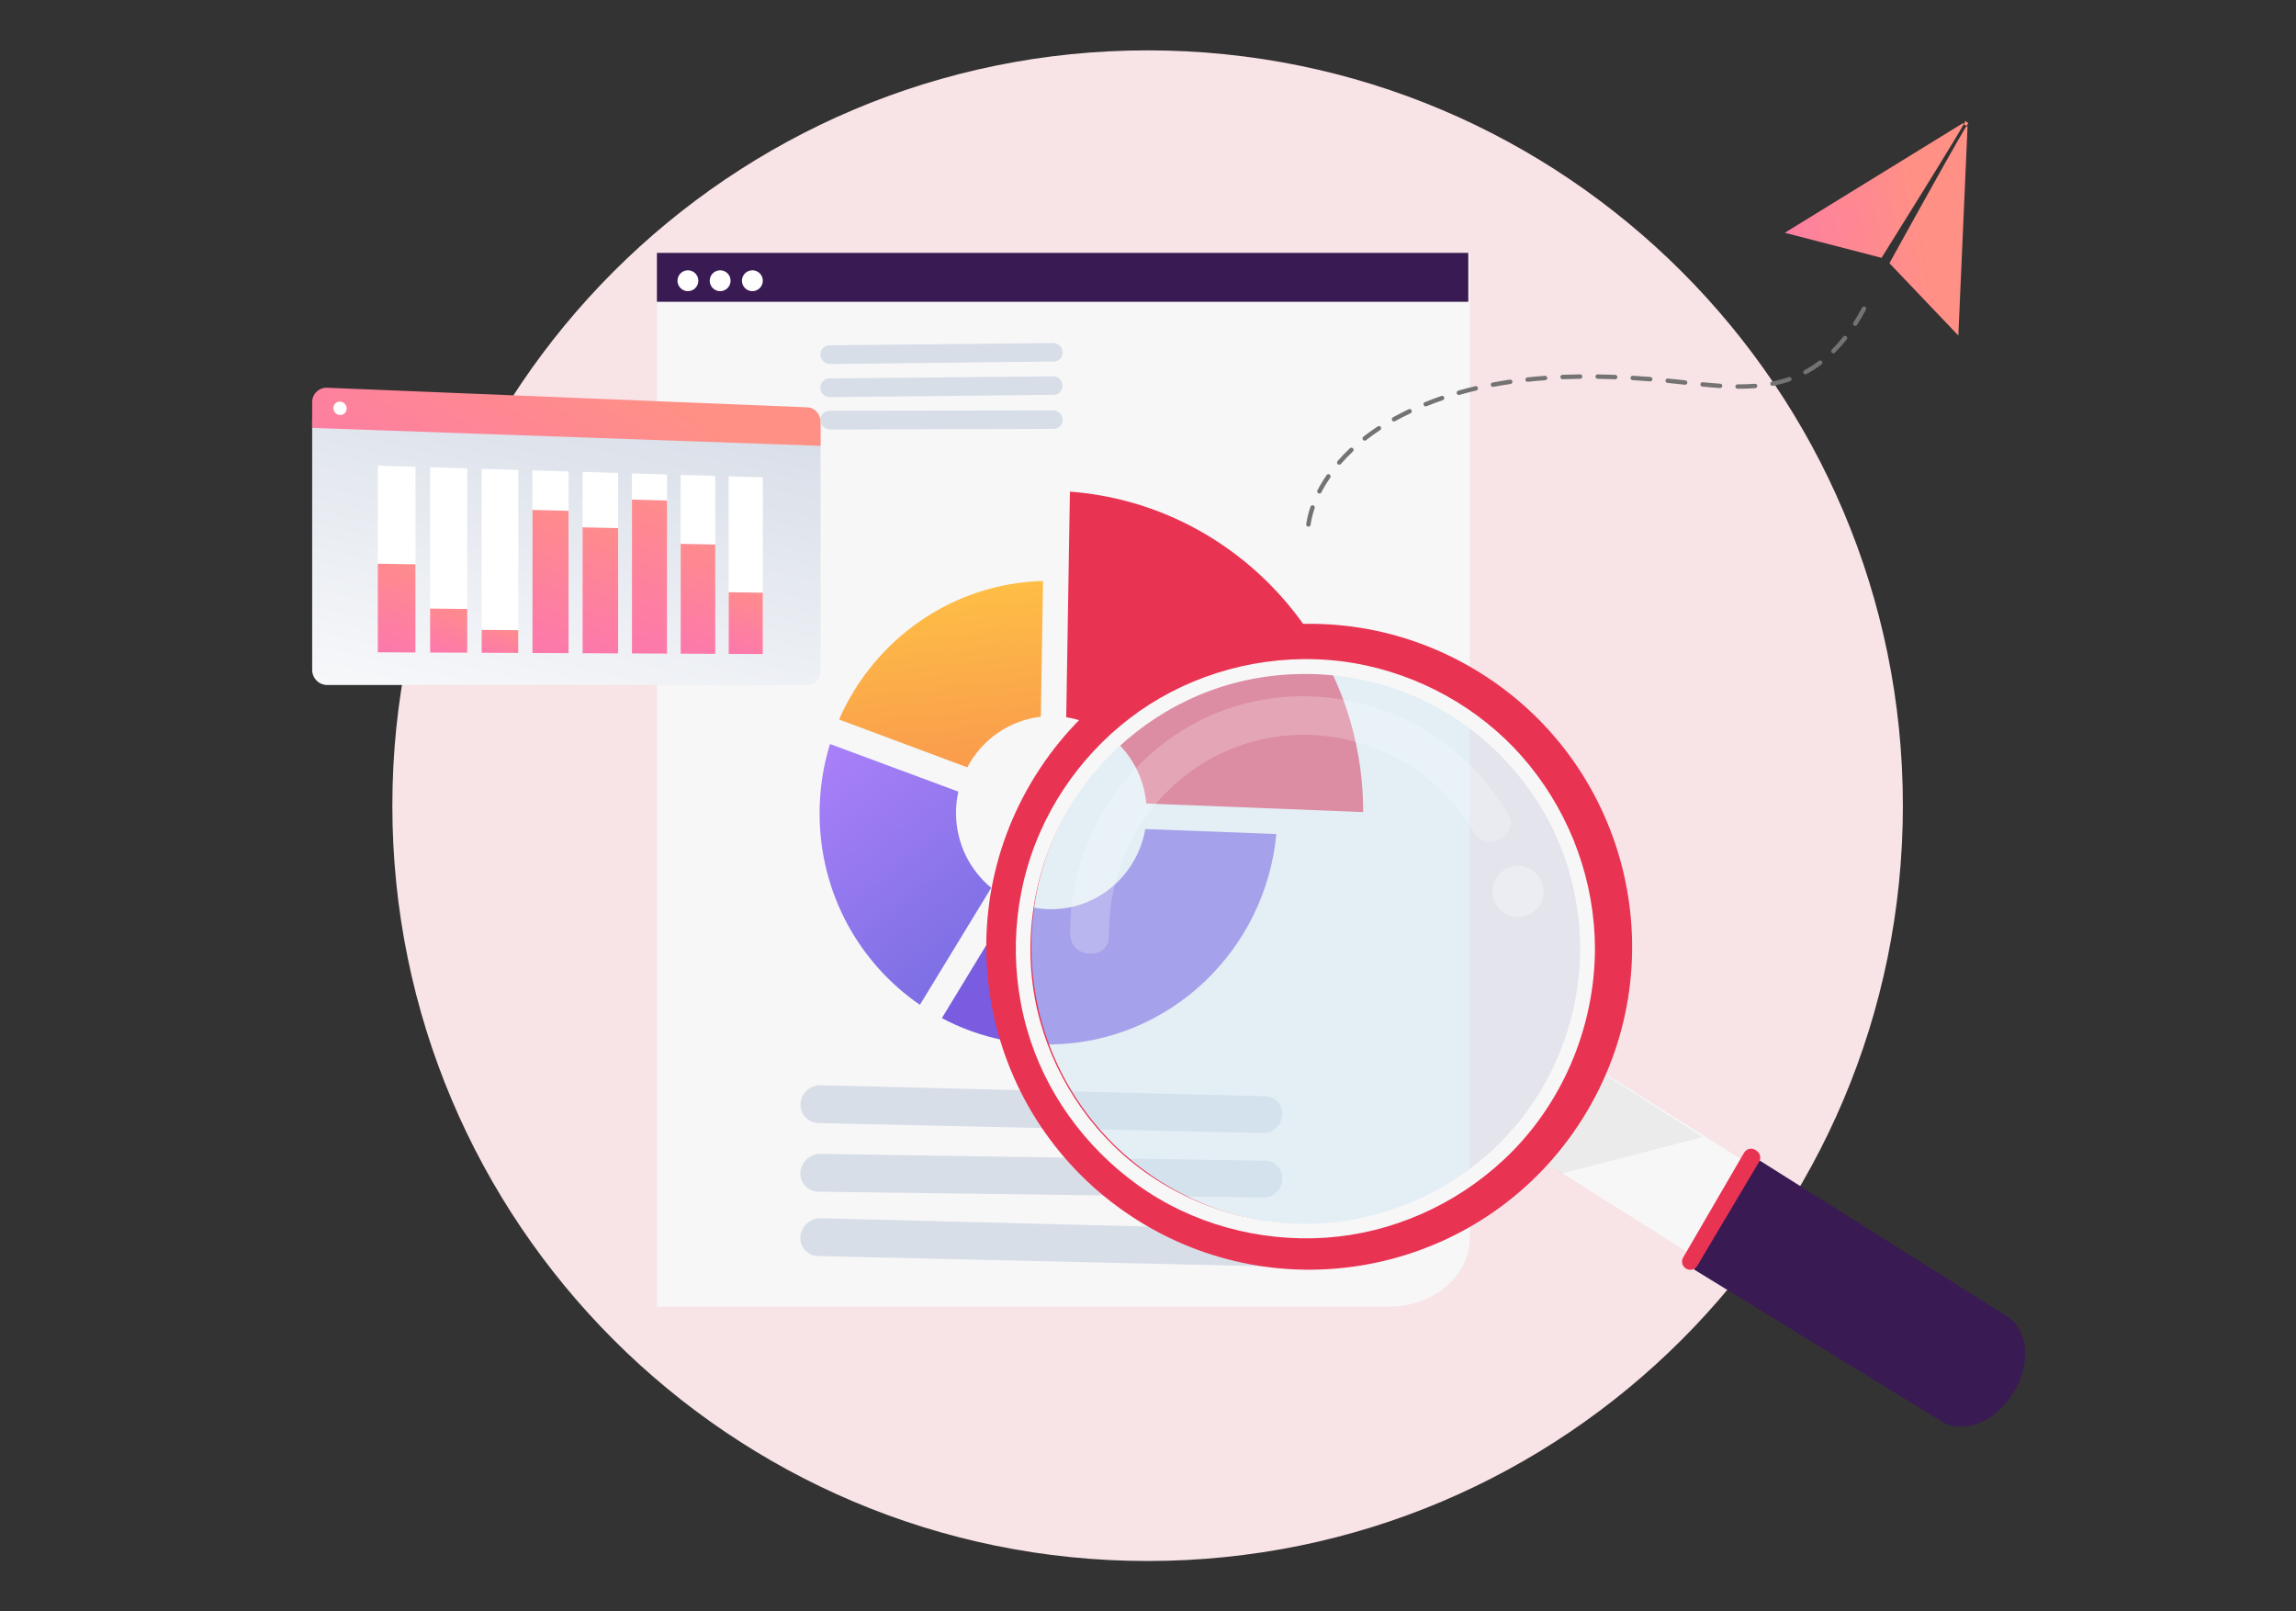 <svg width="456" height="320" viewBox="0 0 456 320" fill="none" xmlns="http://www.w3.org/2000/svg">
<rect x="0" y="0" width="456" height="320" fill="#333333" stroke="none"/>
<path d="M227.924 310C310.767 310 377.924 242.843 377.924 160C377.924 77.157 310.767 10 227.924 10C145.082 10 77.924 77.157 77.924 160C77.924 242.843 145.082 310 227.924 310Z" fill="#F8E3E6"/>
<path d="M275.942 259.481H130.505V50.217H291.921V245.851C291.921 253.379 284.767 259.481 275.942 259.481Z" fill="#F7F7F7"/>
<path d="M291.613 50.217H130.467V59.932H291.613V50.217Z" fill="#3A1A53"/>
<path d="M251.319 217.704L162.99 215.51C160.905 215.458 159.11 217.101 158.983 219.18C158.856 221.259 160.447 222.982 162.532 223.028L250.875 225.002C252.837 225.046 254.525 223.449 254.648 221.437C254.771 219.424 253.281 217.753 251.319 217.704Z" fill="#D8DEE8"/>
<path d="M251.317 230.51L162.956 229.14C160.87 229.108 159.082 230.767 158.966 232.847C158.85 234.926 160.448 236.634 162.535 236.661L250.908 237.81C252.871 237.835 254.552 236.224 254.665 234.21C254.777 232.197 253.28 230.54 251.317 230.51Z" fill="#D8DEE8"/>
<path d="M251.37 244.174L163.01 241.927C160.925 241.874 159.113 243.515 158.966 245.592C158.82 247.67 160.395 249.393 162.481 249.441L250.857 251.467C252.819 251.512 254.524 249.918 254.665 247.906C254.807 245.895 253.333 244.224 251.37 244.174Z" fill="#D8DEE8"/>
<path d="M209.159 68.12L164.727 68.57C163.694 68.58 162.888 69.424 162.928 70.454C162.967 71.484 163.837 72.309 164.87 72.298L209.3 71.792C210.302 71.781 211.083 70.95 211.044 69.936C211.005 68.923 210.161 68.109 209.159 68.12Z" fill="#D8DEE8"/>
<path d="M209.163 74.732L164.733 75.148C163.7 75.158 162.892 76.001 162.929 77.031C162.965 78.061 163.833 78.888 164.866 78.877L209.294 78.406C210.296 78.395 211.078 77.564 211.042 76.551C211.006 75.537 210.165 74.723 209.163 74.732Z" fill="#D8DEE8"/>
<path d="M209.182 81.504L164.752 81.568C163.719 81.57 162.903 82.406 162.929 83.437C162.955 84.467 163.814 85.3 164.847 85.298L209.275 85.178C210.277 85.175 211.068 84.351 211.042 83.337C211.016 82.323 210.184 81.502 209.182 81.504Z" fill="#D8DEE8"/>
<path d="M192.108 152.387C194.991 146.932 200.389 143.056 206.713 142.334L207.154 115.376C189.13 115.847 173.603 126.96 166.647 142.89L192.108 152.387Z" fill="url(#paint0_linear_2948_15076)"/>
<path d="M227.461 164.646C225.922 173.603 218.233 180.477 208.927 180.563C206.176 180.588 203.558 180.018 201.19 178.97L187.064 202.191C193.594 205.659 201.046 207.554 208.927 207.41C232.362 206.98 251.344 188.642 253.484 165.63L227.461 164.646Z" fill="#7A5CE0"/>
<path d="M182.701 199.547L196.868 176.306C192.6 172.803 189.871 167.452 189.871 161.44C189.871 159.988 190.031 158.573 190.333 157.212L164.842 147.751C163.5 152.101 162.776 156.724 162.776 161.517C162.776 177.387 170.687 191.308 182.701 199.547Z" fill="url(#paint1_linear_2948_15076)"/>
<path d="M211.76 142.434C220.264 143.759 226.873 150.818 227.662 159.568L270.73 161.27C270.73 161.251 270.731 161.231 270.731 161.212C270.731 127.833 245.245 100.098 212.493 97.634L211.76 142.434Z" fill="#E93353"/>
<path d="M136.624 57.822C135.481 57.822 134.551 56.892 134.551 55.75C134.551 54.607 135.481 53.677 136.624 53.677C137.767 53.677 138.696 54.607 138.696 55.75C138.696 56.892 137.767 57.822 136.624 57.822Z" fill="white"/>
<path d="M143.027 57.822C141.884 57.822 140.954 56.892 140.954 55.75C140.954 54.607 141.884 53.677 143.027 53.677C144.17 53.677 145.099 54.607 145.099 55.75C145.099 56.892 144.17 57.822 143.027 57.822Z" fill="white"/>
<path d="M149.428 57.822C148.285 57.822 147.356 56.892 147.356 55.75C147.356 54.607 148.286 53.677 149.428 53.677C150.572 53.677 151.501 54.607 151.501 55.75C151.501 56.892 150.572 57.822 149.428 57.822Z" fill="white"/>
<path d="M259.855 104.594C259.833 104.594 259.811 104.592 259.789 104.589C259.551 104.553 259.387 104.33 259.423 104.091C259.597 102.944 259.88 101.783 260.265 100.64C260.342 100.411 260.59 100.288 260.819 100.365C261.047 100.442 261.17 100.69 261.093 100.918C260.725 102.014 260.453 103.126 260.287 104.223C260.254 104.439 260.067 104.594 259.855 104.594ZM262.041 98.015C261.973 98.015 261.905 97.999 261.841 97.966C261.626 97.856 261.542 97.592 261.653 97.378C262.178 96.359 262.792 95.34 263.478 94.349C263.616 94.15 263.888 94.101 264.086 94.238C264.285 94.376 264.334 94.648 264.197 94.846C263.532 95.807 262.937 96.793 262.43 97.778C262.352 97.928 262.199 98.015 262.041 98.015ZM265.98 92.289C265.878 92.289 265.775 92.254 265.693 92.182C265.511 92.023 265.492 91.747 265.65 91.565C266.406 90.699 267.229 89.845 268.097 89.027C268.273 88.862 268.549 88.87 268.715 89.046C268.88 89.222 268.872 89.498 268.696 89.664C267.849 90.462 267.046 91.295 266.309 92.14C266.223 92.239 266.101 92.289 265.98 92.289ZM271.038 87.512C270.909 87.512 270.781 87.455 270.694 87.345C270.545 87.155 270.578 86.88 270.768 86.731C271.684 86.012 272.646 85.321 273.628 84.678C273.83 84.546 274.1 84.602 274.233 84.804C274.365 85.005 274.308 85.276 274.107 85.409C273.146 86.038 272.204 86.715 271.308 87.419C271.228 87.481 271.133 87.512 271.038 87.512ZM276.859 83.692C276.704 83.692 276.555 83.61 276.475 83.466C276.359 83.254 276.436 82.989 276.648 82.872C277.663 82.314 278.715 81.777 279.773 81.275C279.991 81.172 280.252 81.265 280.355 81.483C280.458 81.701 280.365 81.961 280.148 82.065C279.105 82.559 278.069 83.089 277.069 83.638C277.002 83.675 276.93 83.692 276.859 83.692ZM283.149 80.706C282.976 80.706 282.813 80.603 282.744 80.433C282.653 80.21 282.761 79.955 282.985 79.864C284.053 79.43 285.158 79.017 286.268 78.635C286.496 78.556 286.745 78.677 286.824 78.906C286.902 79.134 286.781 79.383 286.552 79.461C285.457 79.838 284.367 80.246 283.313 80.674C283.259 80.695 283.204 80.706 283.149 80.706ZM289.732 78.438C289.542 78.438 289.367 78.313 289.312 78.122C289.245 77.89 289.379 77.648 289.611 77.581C290.715 77.264 291.856 76.966 293 76.695C293.236 76.64 293.471 76.785 293.526 77.02C293.582 77.255 293.436 77.49 293.201 77.546C292.07 77.813 290.944 78.108 289.853 78.421C289.812 78.433 289.772 78.438 289.732 78.438ZM345.444 77.2L345.09 77.199C344.848 77.197 344.654 77 344.656 76.759C344.658 76.517 344.846 76.32 345.096 76.325L345.444 76.326C346.524 76.326 347.566 76.288 348.54 76.213C348.779 76.195 348.99 76.374 349.009 76.615C349.027 76.855 348.847 77.066 348.607 77.084C347.611 77.161 346.547 77.2 345.444 77.2ZM341.612 77.066C341.603 77.066 341.593 77.066 341.584 77.065C340.544 76.997 339.403 76.901 338.098 76.773C337.858 76.749 337.682 76.535 337.706 76.295C337.73 76.055 337.943 75.878 338.184 75.903C339.48 76.031 340.61 76.126 341.64 76.193C341.881 76.209 342.064 76.417 342.048 76.657C342.033 76.888 341.841 77.066 341.612 77.066ZM296.507 76.835C296.301 76.835 296.118 76.689 296.078 76.479C296.033 76.242 296.189 76.013 296.426 75.968C297.552 75.755 298.713 75.56 299.878 75.389C300.117 75.354 300.339 75.519 300.374 75.758C300.409 75.997 300.244 76.219 300.005 76.254C298.852 76.423 297.703 76.616 296.589 76.827C296.561 76.832 296.534 76.835 296.507 76.835ZM352.024 76.628C351.819 76.628 351.636 76.483 351.596 76.274C351.55 76.037 351.705 75.808 351.942 75.762C353.092 75.54 354.204 75.244 355.245 74.884C355.474 74.805 355.722 74.926 355.801 75.154C355.88 75.382 355.759 75.631 355.531 75.71C354.45 76.084 353.299 76.39 352.108 76.62C352.08 76.625 352.052 76.628 352.024 76.628ZM334.677 76.407C334.661 76.407 334.645 76.406 334.629 76.404L333.592 76.291C332.787 76.204 331.98 76.121 331.17 76.042C330.93 76.019 330.754 75.805 330.778 75.565C330.801 75.325 331.014 75.149 331.255 75.173C332.067 75.251 332.878 75.335 333.686 75.422L334.725 75.536C334.965 75.562 335.138 75.778 335.111 76.018C335.087 76.241 334.897 76.407 334.677 76.407ZM303.395 75.819C303.175 75.819 302.986 75.653 302.962 75.429C302.936 75.189 303.109 74.973 303.349 74.947C304.485 74.824 305.657 74.719 306.833 74.632C307.074 74.615 307.283 74.796 307.3 75.037C307.318 75.277 307.137 75.487 306.896 75.504C305.731 75.589 304.569 75.694 303.443 75.816C303.427 75.818 303.411 75.819 303.395 75.819ZM327.743 75.737C327.732 75.737 327.72 75.736 327.708 75.735C326.538 75.642 325.372 75.559 324.242 75.491C324.001 75.476 323.817 75.269 323.832 75.028C323.847 74.787 324.054 74.606 324.295 74.618C325.431 74.687 326.603 74.77 327.778 74.864C328.019 74.883 328.198 75.094 328.178 75.334C328.16 75.563 327.969 75.737 327.743 75.737ZM320.789 75.319C320.783 75.319 320.778 75.319 320.772 75.318C319.6 75.273 318.432 75.241 317.3 75.224C317.059 75.221 316.866 75.022 316.87 74.781C316.873 74.54 317.07 74.34 317.313 74.35C318.452 74.367 319.627 74.399 320.805 74.445C321.047 74.454 321.234 74.657 321.225 74.898C321.216 75.134 321.023 75.319 320.789 75.319ZM310.341 75.309C310.108 75.309 309.914 75.125 309.905 74.89C309.895 74.648 310.083 74.445 310.324 74.435C311.465 74.389 312.641 74.358 313.819 74.344C314.056 74.348 314.258 74.535 314.26 74.776C314.263 75.017 314.07 75.215 313.829 75.218C312.659 75.232 311.492 75.262 310.36 75.309C310.353 75.309 310.347 75.309 310.341 75.309ZM358.576 74.339C358.42 74.339 358.27 74.256 358.191 74.109C358.076 73.897 358.156 73.632 358.369 73.517C359.351 72.988 360.316 72.367 361.236 71.669C361.429 71.523 361.703 71.561 361.848 71.754C361.994 71.946 361.957 72.22 361.764 72.366C360.808 73.09 359.805 73.737 358.783 74.287C358.717 74.322 358.646 74.339 358.576 74.339ZM364.121 70.165C364.009 70.165 363.897 70.122 363.812 70.037C363.641 69.866 363.642 69.59 363.812 69.419C364.597 68.636 365.364 67.774 366.091 66.855C366.241 66.666 366.516 66.635 366.705 66.784C366.894 66.934 366.926 67.209 366.776 67.398C366.027 68.343 365.238 69.231 364.429 70.037C364.345 70.123 364.233 70.165 364.121 70.165ZM368.455 64.729C368.374 64.729 368.292 64.706 368.219 64.659C368.016 64.529 367.957 64.258 368.088 64.055C368.69 63.119 369.275 62.118 369.826 61.08C369.939 60.867 370.204 60.785 370.417 60.899C370.63 61.012 370.711 61.276 370.598 61.489C370.036 62.548 369.438 63.571 368.823 64.528C368.739 64.658 368.599 64.729 368.455 64.729Z" fill="#737373"/>
<path d="M390.765 25.194L388.939 66.636L375.254 52.271C375.254 52.271 390.822 24.032 390.931 24.499L390.333 24C390.794 23.869 373.683 51.2 373.683 51.2L354.477 46.223L389.807 24.483L390.765 25.194Z" fill="url(#paint2_linear_2948_15076)"/>
<path d="M377.837 250.384L366.555 268.456L302.534 228.125L313.817 210.053L377.837 250.384Z" fill="#F7F7F7"/>
<path d="M399.89 276.565L399.76 276.774C396.201 282.474 389.85 284.932 385.574 282.263L336.432 252.099L349.346 230.38L398.592 261.41C402.868 264.079 403.449 270.864 399.89 276.565Z" fill="#3A1A53"/>
<path opacity="0.2" d="M307.013 230.819L310.112 233.076L338.165 225.794L314.792 210.88L307.013 230.819Z" fill="#BBBCBF"/>
<path d="M293.978 133.618C263.936 114.863 224.377 124.012 205.621 154.055C186.865 184.098 196.015 223.657 226.058 242.413C256.101 261.168 295.66 252.019 314.415 221.976C333.171 191.933 324.021 152.374 293.978 133.618ZM306.814 217.23C290.679 243.075 256.648 250.946 230.803 234.811C204.959 218.676 197.087 184.645 213.222 158.801C229.357 132.956 263.388 125.085 289.233 141.22C315.077 157.354 322.949 191.386 306.814 217.23Z" fill="#E93353"/>
<path opacity="0.5" d="M299.024 227.025C320.567 205.482 320.567 170.552 299.024 149.008C277.48 127.465 242.551 127.465 221.007 149.008C199.463 170.552 199.463 205.482 221.007 227.025C242.55 248.569 277.48 248.569 299.024 227.025Z" fill="#D1E7F5"/>
<g opacity="0.22">
<path d="M220.264 185.793C219.992 168.203 231.423 152.286 248.393 147.404C265.32 142.534 283.769 150.003 292.674 165.196C295.185 169.478 302.012 165.9 299.498 161.611C289.246 144.121 268.921 135.066 249.103 139.284C229.572 143.441 215.161 160.227 212.813 179.847C212.586 181.744 212.53 183.659 212.559 185.568C212.636 190.518 220.341 190.778 220.264 185.793Z" fill="white"/>
</g>
<path opacity="0.31" d="M304.191 172.733C306.569 174.218 307.293 177.349 305.809 179.727C304.324 182.105 301.193 182.829 298.815 181.345C296.437 179.86 295.713 176.729 297.197 174.351C298.682 171.973 301.813 171.249 304.191 172.733Z" fill="white"/>
<path d="M337.086 251.38L349.373 230.716C349.795 230.006 349.611 229.092 348.948 228.6L348.732 228.441C347.962 227.87 346.866 228.096 346.384 228.925L334.284 249.733C333.831 250.512 334.106 251.511 334.894 251.948L334.922 251.964C335.683 252.386 336.641 252.128 337.086 251.38Z" fill="#E93353"/>
<path d="M313.835 188.41C313.788 201.669 308.972 214.522 300.215 224.492C291.571 234.334 279.538 240.688 266.595 242.523C253.361 244.399 239.701 241.042 228.643 233.627C217.873 226.405 210.015 215.264 206.569 202.795C202.996 189.866 204.475 175.766 210.498 163.803C216.3 152.279 226.277 143.005 238.174 138.022C250.595 132.819 264.692 132.507 277.391 136.904C289.619 141.139 300.005 149.942 306.512 161.08C311.346 169.352 313.801 178.847 313.835 188.41C313.842 190.302 316.777 190.303 316.77 188.41C316.722 175.126 312.126 162.334 303.783 152.012C295.638 141.933 283.967 134.886 271.323 132.157C258.21 129.327 244.343 131.298 232.467 137.485C221.052 143.433 211.845 153.387 206.634 165.133C201.186 177.41 200.287 191.429 203.953 204.337C207.495 216.809 215.415 227.719 225.896 235.281C236.671 243.055 250.134 246.697 263.355 245.788C276.463 244.885 288.927 239.341 298.54 230.422C310.153 219.649 316.714 204.206 316.771 188.41C316.777 186.517 313.843 186.517 313.835 188.41Z" fill="#F7F7F7"/>
<path d="M62 83.207V133.039C62 134.693 63.34 136.034 64.989 136.034H160.379C161.815 136.034 162.977 134.787 162.977 133.248V86.888L62 83.207Z" fill="url(#paint3_linear_2948_15076)"/>
<path d="M160.38 80.897L64.99 77.002C63.34 76.935 62 78.222 62 79.876V84.982L162.977 88.54V83.79C162.977 82.251 161.816 80.955 160.38 80.897Z" fill="url(#paint4_linear_2948_15076)"/>
<path d="M68.85 81.137C68.85 81.869 68.26 82.44 67.53 82.413C66.8 82.386 66.207 81.769 66.207 81.036C66.207 80.303 66.8 79.731 67.53 79.76C68.259 79.788 68.85 80.405 68.85 81.137Z" fill="white"/>
<path d="M82.515 129.579L75.033 129.545V92.481L82.515 92.707V129.579Z" fill="white"/>
<path d="M82.514 129.579L75.033 129.545V111.948L82.514 112.073V129.579Z" fill="url(#paint5_linear_2948_15076)"/>
<path d="M92.795 129.626L85.421 129.592V92.796L92.795 93.019V129.626Z" fill="white"/>
<path d="M92.795 129.626L85.421 129.592V120.857L92.795 120.936V129.626Z" fill="url(#paint6_linear_2948_15076)"/>
<path d="M102.928 129.671L95.66 129.639V93.106L102.928 93.327V129.671Z" fill="white"/>
<path d="M102.928 129.671L95.66 129.639V125.086L102.928 125.142V129.671Z" fill="url(#paint7_linear_2948_15076)"/>
<path d="M112.918 129.716L105.752 129.684V93.412L112.918 93.629V129.716Z" fill="white"/>
<path d="M112.918 129.716L105.752 129.684V101.269L112.918 101.447V129.716Z" fill="url(#paint8_linear_2948_15076)"/>
<path d="M122.767 129.761L115.702 129.729V93.714L122.767 93.928V129.761Z" fill="white"/>
<path d="M122.767 129.761L115.702 129.729V104.722L122.767 104.88V129.761Z" fill="url(#paint9_linear_2948_15076)"/>
<path d="M132.478 129.805L125.512 129.773V94.012L132.478 94.223V129.805Z" fill="white"/>
<path d="M132.478 129.805L125.512 129.773V99.211L132.478 99.397V129.805Z" fill="url(#paint10_linear_2948_15076)"/>
<path d="M142.054 129.848L135.184 129.817V94.305L142.054 94.513V129.848Z" fill="white"/>
<path d="M142.054 129.848L135.184 129.817V108.004L142.054 108.144V129.848Z" fill="url(#paint11_linear_2948_15076)"/>
<path d="M151.498 129.891L144.723 129.86V94.594L151.498 94.8V129.891Z" fill="white"/>
<path d="M151.498 129.891L144.723 129.86V117.617L151.498 117.708V129.891Z" fill="url(#paint12_linear_2948_15076)"/>
<defs>
<linearGradient id="paint0_linear_2948_15076" x1="184.91" y1="111.134" x2="194.518" y2="197.991" gradientUnits="userSpaceOnUse">
<stop stop-color="#FFC444"/>
<stop offset="0.996" stop-color="#F36F56"/>
</linearGradient>
<linearGradient id="paint1_linear_2948_15076" x1="162.362" y1="149.08" x2="213.874" y2="215.31" gradientUnits="userSpaceOnUse">
<stop stop-color="#AA80F9"/>
<stop offset="0.996" stop-color="#6165D7"/>
</linearGradient>
<linearGradient id="paint2_linear_2948_15076" x1="375.486" y1="2.556" x2="321.639" y2="11.158" gradientUnits="userSpaceOnUse">
<stop stop-color="#FF9085"/>
<stop offset="1" stop-color="#FB6FBB"/>
</linearGradient>
<linearGradient id="paint3_linear_2948_15076" x1="120.102" y1="75.502" x2="99.725" y2="163.545" gradientUnits="userSpaceOnUse">
<stop stop-color="#D8DEE8"/>
<stop offset="1" stop-color="white"/>
</linearGradient>
<linearGradient id="paint4_linear_2948_15076" x1="120.195" y1="71.196" x2="78.545" y2="139.285" gradientUnits="userSpaceOnUse">
<stop stop-color="#FF9085"/>
<stop offset="1" stop-color="#FB6FBB"/>
</linearGradient>
<linearGradient id="paint5_linear_2948_15076" x1="82.767" y1="108.302" x2="73.275" y2="137.923" gradientUnits="userSpaceOnUse">
<stop stop-color="#FF9085"/>
<stop offset="1" stop-color="#FB6FBB"/>
</linearGradient>
<linearGradient id="paint6_linear_2948_15076" x1="91.323" y1="118.328" x2="86.059" y2="134.755" gradientUnits="userSpaceOnUse">
<stop stop-color="#FF9085"/>
<stop offset="1" stop-color="#FB6FBB"/>
</linearGradient>
<linearGradient id="paint7_linear_2948_15076" x1="100.667" y1="123.094" x2="97.406" y2="133.27" gradientUnits="userSpaceOnUse">
<stop stop-color="#FF9085"/>
<stop offset="1" stop-color="#FB6FBB"/>
</linearGradient>
<linearGradient id="paint8_linear_2948_15076" x1="115.471" y1="96.345" x2="100.885" y2="141.864" gradientUnits="userSpaceOnUse">
<stop stop-color="#FF9085"/>
<stop offset="1" stop-color="#FB6FBB"/>
</linearGradient>
<linearGradient id="paint9_linear_2948_15076" x1="124.683" y1="100.238" x2="111.731" y2="140.657" gradientUnits="userSpaceOnUse">
<stop stop-color="#FF9085"/>
<stop offset="1" stop-color="#FB6FBB"/>
</linearGradient>
<linearGradient id="paint10_linear_2948_15076" x1="135.548" y1="94.058" x2="119.97" y2="142.671" gradientUnits="userSpaceOnUse">
<stop stop-color="#FF9085"/>
<stop offset="1" stop-color="#FB6FBB"/>
</linearGradient>
<linearGradient id="paint11_linear_2948_15076" x1="143.417" y1="103.952" x2="132.012" y2="139.544" gradientUnits="userSpaceOnUse">
<stop stop-color="#FF9085"/>
<stop offset="1" stop-color="#FB6FBB"/>
</linearGradient>
<linearGradient id="paint12_linear_2948_15076" x1="150.99" y1="114.768" x2="144.147" y2="136.121" gradientUnits="userSpaceOnUse">
<stop stop-color="#FF9085"/>
<stop offset="1" stop-color="#FB6FBB"/>
</linearGradient>
</defs>
</svg>
